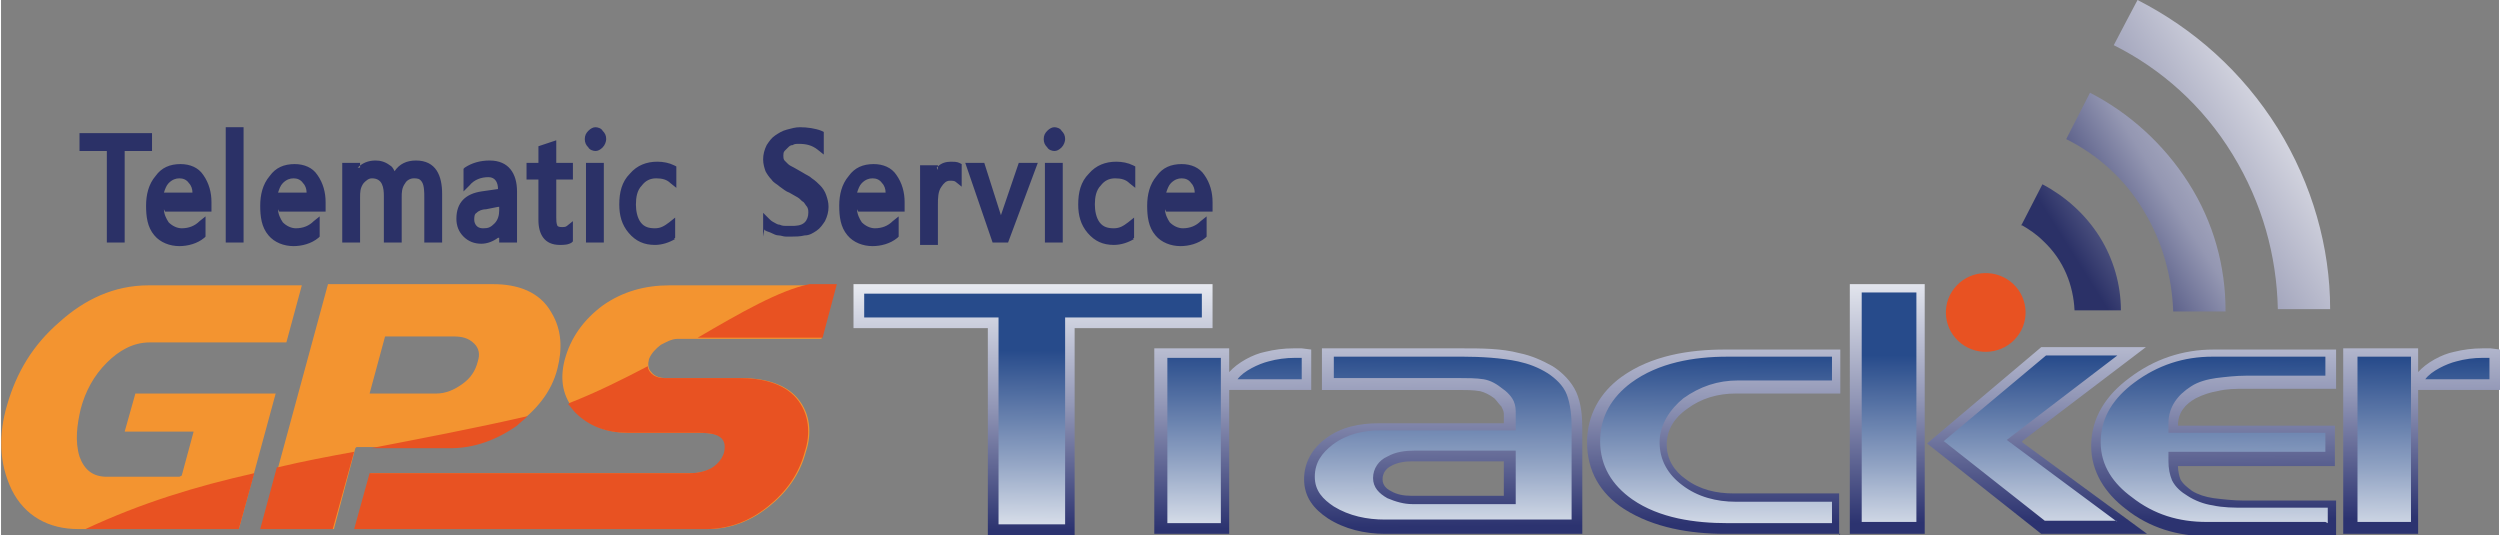 <svg xmlns="http://www.w3.org/2000/svg" width="253.285" height="54.205" viewBox="0 0 2101 450" xmlns:xlink="http://www.w3.org/1999/xlink" shape-rendering="geometricPrecision" text-rendering="geometricPrecision" image-rendering="optimizeQuality" fill-rule="evenodd" clip-rule="evenodd"><rect x="0" y="0" width="2101" height="450" fill="#808080" stroke="none"/><defs><style>.fil0{fill:#f39430}.fil1{fill:#e85222}.fil8{fill:#2b3167}.fil7{fill:url(#id0)}.fil5{fill:url(#id1)}.fil4{fill:url(#id2)}.fil2{fill:url(#id3)}.fil3{fill:url(#id4)}.fil6{fill:url(#id5)}</style><linearGradient id="id0" gradientUnits="userSpaceOnUse" x1="1747" y1="221" x2="1982" y2="73"><stop offset="0" stop-color="#2b3167"/><stop offset=".341" stop-color="#9497b2"/><stop offset="1" stop-color="#fefefe"/></linearGradient><linearGradient id="id1" gradientUnits="userSpaceOnUse" x1="1563" y1="440" x2="1561" y2="209"><stop offset="0" stop-color="#2c3370"/><stop offset=".459" stop-color="#9398b7"/><stop offset="1" stop-color="#fbfdfe"/></linearGradient><linearGradient id="id2" gradientUnits="userSpaceOnUse" x1="1582" y1="290" x2="1582" y2="430"><stop offset="0" stop-color="#274b8b"/><stop offset="1" stop-color="#fefefe"/></linearGradient><linearGradient id="id3" gradientUnits="userSpaceOnUse" xlink:href="#id2" x1="1572" y1="289" x2="1572" y2="431"/><linearGradient id="id4" gradientUnits="userSpaceOnUse" xlink:href="#id2" x1="1588" y1="262" x2="1588" y2="458"/><linearGradient id="id5" gradientUnits="userSpaceOnUse" x1="1422" y1="298" x2="1421" y2="475"><stop offset="0" stop-color="#274b8b"/><stop offset=".529" stop-color="#92a4c4"/><stop offset="1" stop-color="#fefefe"/></linearGradient></defs><g id="Capa_x0020_1"><g id="_2518699253152"><path class="fil0" d="M152 400l10-37h-58l9-32h118l-31 114H65c-25 0-45-11-56-33-11-23-11-47-4-71 8-28 22-51 44-70 21-19 46-31 75-31h129l-13 48H125c-14 0-26 7-36 17-11 11-18 24-22 39-3 13-5 27-1 40 4 11 11 17 23 17h61zm146-23l-18 68h-61l56-206h139c20 0 39 6 49 24 9 15 9 31 5 47-5 20-18 35-34 47-17 12-36 19-56 19h-79zm379 3c-5 19-16 34-31 46s-32 19-52 19H298l13-47h269c6 0 12-1 18-4 5-3 9-7 11-13 4-16-10-17-23-17h-58c-17 0-32-5-44-17-12-13-14-28-10-44 5-19 16-34 32-46 17-12 36-17 56-17h140l-12 45H569c-5 0-10 3-14 5-4 3-8 7-10 12-1 4-1 8 2 11 3 4 8 5 12 5h64c17 0 36 4 47 17s12 30 7 45zm-354-97l-13 48h56c8 0 15-3 22-8s11-11 13-19c2-6 1-11-3-15-5-5-11-6-17-6h-58z"/><path class="fil1" d="M71 445c47-22 93-36 142-47l-13 47H71zm162-52c21-5 42-9 64-13l-18 65h-61l14-52zm78-16c41-8 84-16 132-27-3 3-6 5-9 8-17 12-36 19-56 19h-66zm167-38c23-9 45-20 66-31 0 2 1 4 2 5 3 4 8 5 12 5h64c17 0 36 4 47 17s12 30 7 45c-5 19-16 34-31 46s-32 19-52 19H297l13-47h269c6 0 12-1 18-4 5-3 9-7 11-13 4-16-10-17-23-17h-58c-17 0-32-5-44-17-2-2-4-5-6-7zm108-55c36-21 69-40 94-45h23l-12 45H587z"/><path class="fil2" d="M1832 415l-1-1 1 1zm-2-2l-1-1 1 1zm-3-3l-1-1 1 1zm126-28v-16 16zm-128-40c3-6 8-11 14-14-6 4-11 9-14 14zm-2-34c-10 4-20 9-29 16-10 7-18 16-23 25 5-10 13-18 23-25 9-7 19-12 29-16zm-52 43c0 1-1 2-1 2 0-1 1-2 1-2zm-2 6c0 1-1 2-1 3 0-1 1-2 1-3zm-3 17c0 19 10 33 23 44-13-11-23-26-23-44zm23 44l2 2-2-2z"/><path class="fil3" d="M1609 440V247h-46v193-193h46v193zm169 0l-93-69 93 69zm-20-124l20-15-20 15zm-94 30l-32 27 32-27z"/><path class="fil4" d="M1538 440v-17 17zm-135-40l-1-1 1 1zm-1-2c0-1-1-1-1-2 0 1 1 1 1 2zm-2-2c-5-7-8-15-8-24 0-4 1-8 2-12-1 4-2 8-2 12 0 9 3 17 8 24zm-6-36c2-6 5-11 8-15-4 4-7 9-8 15zm9-16c2-2 4-5 7-7-2 2-5 4-7 7zm7-7c1 0 1-1 2-1-1 0-1 1-2 1zm49-17h1-1zm80 0v-20 20zm-139-13c-11 3-21 8-30 15-1 0-1 1-2 1 0 0 1-1 2-1 9-7 19-11 30-15z"/><path class="fil5" d="M2033 328v121h-63V293h63v20c7-8 20-15 30-17 8-2 16-3 24-3h7l8 1v34h-68zm-1000 0v121h-63V293h63v20c7-8 20-15 30-17 8-2 16-3 24-3h7l8 1v34h-68zm-130-52v174h-73V276H717v-37h302v37H904zm361 80v-8c0-2-1-4-2-6-2-2-4-5-6-7-4-3-8-5-12-6-6-1-12-1-18-1h-115v-35h118c16 0 33 0 48 4 10 2 19 6 28 11 8 5 16 13 20 22s5 20 5 30v89h-166c-17 0-34-4-48-13-12-8-20-18-20-33 0-14 7-26 18-34 13-10 29-13 45-13h106zm283 93h-97c-29 0-60-5-85-21-20-13-31-32-31-56 0-23 11-42 29-55 25-18 57-23 87-23h97v37h-88c-15 0-29 4-41 13-10 7-17 17-17 30 0 12 6 22 16 29 12 9 26 12 40 12h89v35zm71 0h-63V239h63v210zm82-77l105 77h-89l-96-76 96-81h88l-104 79zm131-14h132v34h-132c0 4 1 8 2 11 2 4 6 7 10 10 5 3 11 5 18 6 8 1 17 2 25 2h78v30h-108c-25 0-49-7-69-23-17-13-29-31-29-53 0-24 13-43 32-57 21-16 45-24 71-24h103v33h-76c-8 0-16 0-24 2-6 1-12 3-18 6-9 5-15 12-15 23zm-567 59v-29h-77c-6 0-13 1-18 4-4 2-7 6-7 11s3 8 7 10c5 3 11 4 17 4h79z"/><path class="fil6" d="M2093 319v-18h-6c-7 0-15 1-22 3-8 2-21 8-26 15h54zm-1083-52v-20H726v20h113v174h56V267h115zm84 52v-18h-6c-7 0-15 1-22 3-8 2-21 8-26 15h54zm-68 24v-42h-45v139h45v-97zm295 97v-81c0-9-1-19-4-27s-10-14-16-18c-8-5-16-8-25-10-14-3-32-4-46-4h-109v18h106c6 0 14 0 20 1s11 4 16 8c3 2 6 5 8 8s3 7 3 11v16h-114c-14 0-28 3-40 12-9 7-15 15-15 27s7 19 16 25c13 8 28 11 43 11h157zm-47-16h-87c-7 0-14-2-21-5-7-4-12-9-12-17s5-15 12-18c7-4 15-5 23-5h85v46zm266 15v-17h-81c-16 0-32-4-45-14-12-9-19-21-19-36s9-28 20-37c14-10 29-15 46-15h79v-20h-88c-28 0-58 5-81 22-16 12-26 28-26 49s10 37 27 49c23 16 53 20 80 20h88zm71 0V246h-46v193h46zm169 0l-93-69 93-71h-60l-86 72 85 67h60zm177 1v-13h-70c-9 0-18 0-27-2-7-1-15-4-21-8-5-3-10-7-13-13-2-5-3-10-3-16v-8h132v-16h-132v-8c0-14 8-24 19-31 6-4 14-6 21-7 8-1 17-2 25-2h67v-16h-95c-24 0-46 7-66 22-16 12-28 28-28 50 0 20 11 35 26 46 19 15 40 21 63 21h100zm70-98v-42h-45v139h45v-97z"/><path class="fil7" d="M1959 260c0-52-15-105-44-152-30-48-71-84-118-108l-9 17-11 21c40 20 75 51 100 92s37 85 38 130h44zm-88 1c0-37-10-74-31-107s-50-59-83-76l-20 39c26 13 49 33 65 60 16 26 24 56 25 85h44zm-172-71l18-35c19 10 36 25 48 44s18 41 18 62h-39c-1-21-9-42-26-58-6-6-12-10-19-14z"/><circle class="fil1" transform="matrix(.565 -.584 -.591 -.558 1669.31 262.806)" r="41"/><path class="fil8" d="M104 127v77H89v-77H66v-15h61v15h-23zm33 49c0 4 2 8 4 11 3 3 7 5 11 5 6 0 11-2 15-6l5-4v17l-1 1c-6 5-14 7-21 7-8 0-16-3-21-9-6-7-7-16-7-25s2-18 8-25c5-7 12-10 21-10 8 0 15 3 19 9 5 7 7 15 7 23v8h-39zm67 28h-15v-97h15v97zm29-28c0 4 2 8 4 11 3 3 7 5 11 5 6 0 11-2 15-6l5-4v17l-1 1c-6 5-14 7-21 7-8 0-16-3-21-9-6-7-7-16-7-25s2-18 8-25c5-7 12-10 21-10 8 0 15 3 19 9 5 7 7 15 7 23v8h-39zm67-35c4-4 9-6 15-6 4 0 8 1 12 4 2 1 3 3 4 5 4-6 10-9 18-9 17 0 22 13 22 28v41h-15v-38c0-4 0-10-2-13s-4-3-7-3-6 2-7 4c-3 4-3 8-3 12v38h-15v-39c0-7-1-15-10-15-3 0-5 2-7 4-3 4-3 8-3 12v38h-15v-67h15v4zm118 59c-4 3-9 5-14 5-6 0-11-2-15-6s-6-9-6-15c0-14 8-21 21-23l14-2c0-5-2-10-8-10s-12 2-16 7l-5 5v-19l1-1c6-4 13-6 21-6 16 0 23 11 23 26v43h-15v-4zm34-49h-10v-14h10v-14l15-5v19h14v14h-14v32c0 2 0 5 1 7 1 1 3 1 4 1s3 0 4-1l5-4v17l-1 1c-3 2-7 2-10 2-13 0-18-9-18-21v-33zm48-24c-2 0-5-1-6-3-2-2-3-4-3-7s1-5 3-7 4-3 6-3 5 1 6 3c2 2 3 4 3 7 0 2-1 5-3 7s-4 3-6 3zm7 77h-15v-67h15v67zm60-3c-5 3-11 5-17 5-9 0-16-3-22-10s-8-15-8-24c0-10 2-19 9-26 6-7 14-10 23-10 5 0 10 1 14 3l2 1v18l-5-4c-3-3-7-4-12-4s-9 2-12 6c-4 4-5 10-5 16 0 5 1 11 4 15s7 5 12 5 8-2 12-5l5-4v17l-1 1zm74-2v-20l5 5c1 1 2 2 4 3s3 2 5 2c2 1 4 1 5 1h5c3 0 8 0 11-3 2-2 3-5 3-8 0-2 0-3-1-5-1-1-2-3-3-4-2-1-3-3-5-4s-5-3-7-4c-3-1-5-3-8-5-2-2-5-3-7-6-2-2-4-5-5-7-1-3-2-6-2-10s1-8 3-12c2-3 4-6 7-8s6-4 10-5 7-2 11-2c6 0 13 1 18 3l2 1v19l-5-4c-5-4-10-5-16-5-2 0-4 0-5 1-2 0-3 1-4 2l-3 3c-1 1-1 3-1 4s0 3 1 4l3 3c1 1 3 2 5 3s5 3 7 4c3 2 6 3 8 5 3 2 5 4 7 6s4 5 5 8 2 6 2 10-1 8-3 12c-2 3-4 6-7 8s-6 4-10 4c-4 1-8 1-11 1h-5c-2 0-4-1-6-1s-4-1-6-2-3-1-5-2l-1-1zm79-23c0 4 2 8 4 11 3 3 7 5 11 5 6 0 11-2 15-6l5-4v17l-1 1c-6 5-14 7-21 7-8 0-16-3-21-9-6-7-7-16-7-25s2-18 8-25c5-7 12-10 21-10 8 0 15 3 19 9 5 7 7 15 7 23v8h-39zm67-35l1-1c3-3 7-4 11-4 2 0 5 0 7 1l2 1v19l-5-4c-1-1-3-1-5-1-3 0-5 2-7 5-3 4-3 10-3 15v34h-15v-67h15v4zm54 40l15-44h16l-25 67h-13l-23-67h16l14 44zm45-54c-2 0-5-1-6-3-2-2-3-4-3-7s1-5 3-7 4-3 6-3 5 1 6 3c2 2 3 4 3 7 0 2-1 5-3 7s-4 3-6 3zm7 77h-15v-67h15v67zm60-3c-5 3-11 5-17 5-9 0-16-3-22-10s-8-15-8-24c0-10 2-19 9-26 6-7 14-10 23-10 5 0 10 1 14 3l2 1v18l-5-4c-3-3-7-4-12-4s-9 2-12 6c-4 4-5 10-5 16 0 5 1 11 4 15s7 5 12 5 8-2 12-5l5-4v17l-1 1zm26-25c0 4 2 8 4 11 3 3 7 5 11 5 6 0 11-2 15-6l5-4v17l-1 1c-6 5-14 7-21 7-8 0-16-3-21-9-6-7-7-16-7-25s2-18 8-25c5-7 12-10 21-10 8 0 15 3 19 9 5 7 7 15 7 23v8h-39zm-818-14c0-3-1-6-3-8-2-3-5-4-8-4s-6 1-9 4c-2 2-3 5-4 8h24zm96 0c0-3-1-6-3-8-2-3-5-4-8-4s-6 1-9 4c-2 2-3 5-4 8h24zm161 12l-10 2c-3 0-6 1-8 3-2 1-2 4-2 6s1 4 2 5c2 2 4 2 6 2 4 0 6-1 9-4s4-7 4-11v-3zm326-12c0-3-1-6-3-8-2-3-5-4-8-4s-6 1-9 4c-2 2-3 5-4 8h24zm260 0c0-3-1-6-3-8-2-3-5-4-8-4s-6 1-9 4c-2 2-3 5-4 8h24z"/></g></g></svg>